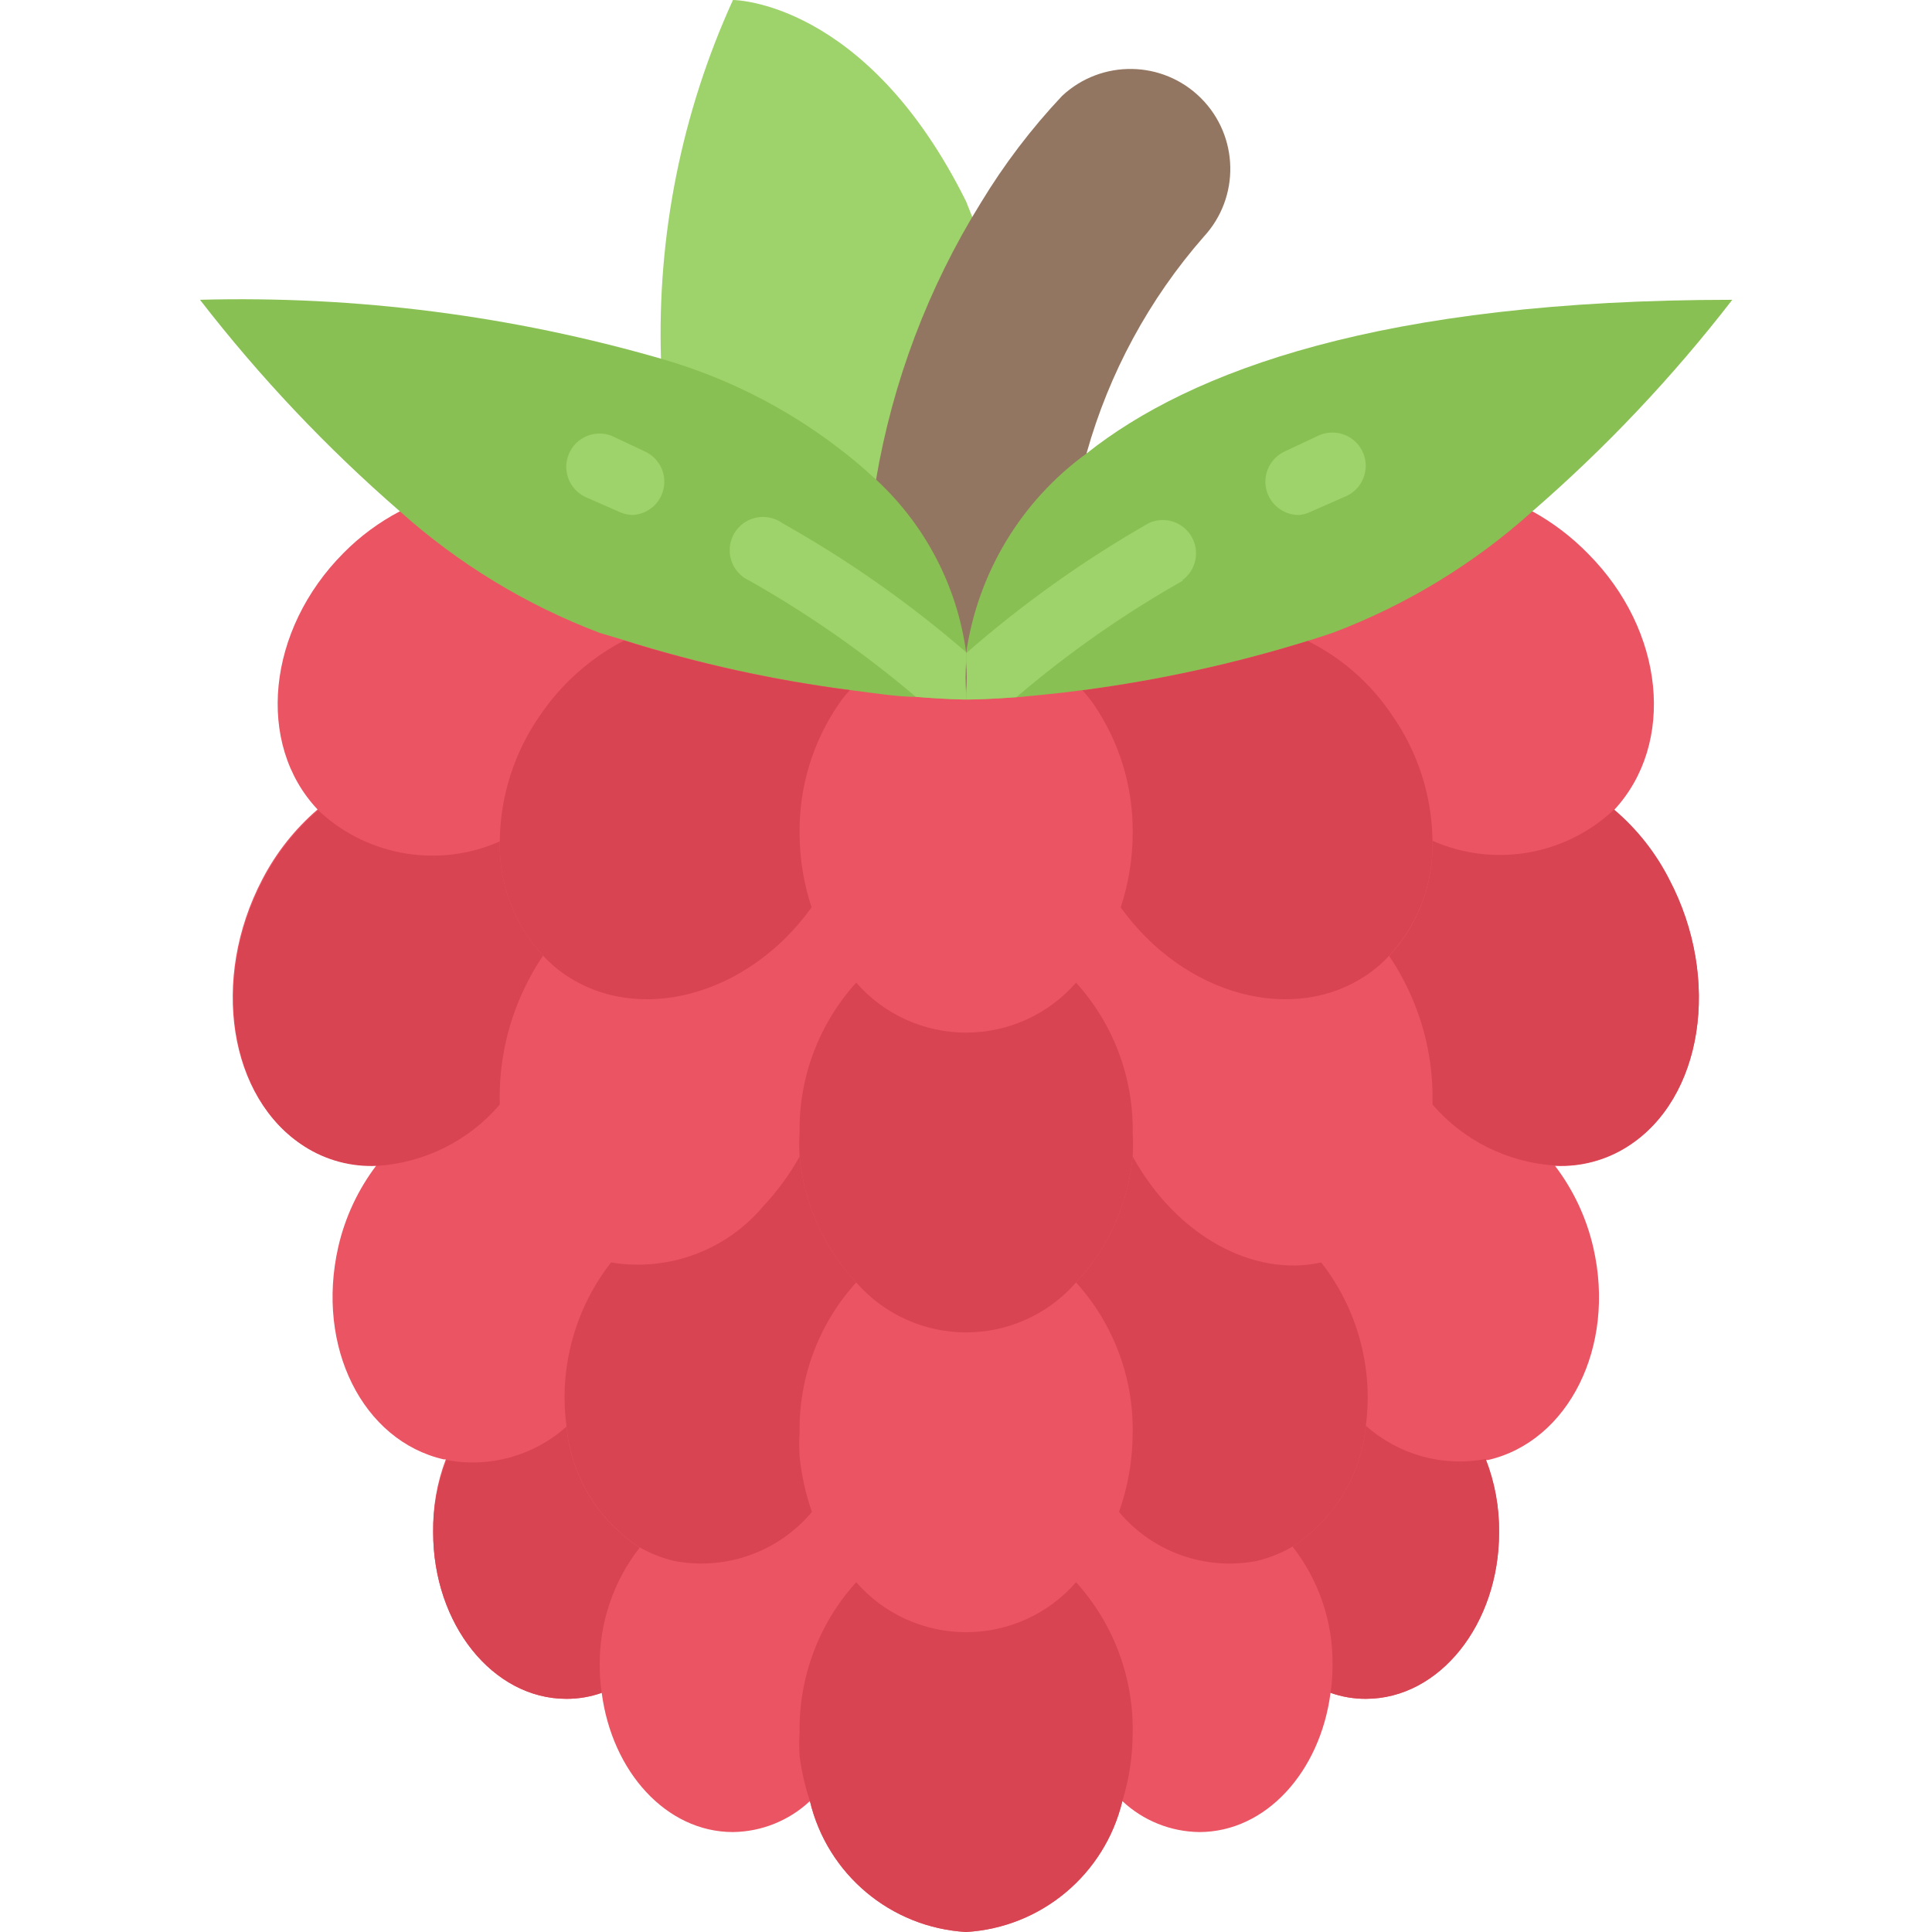<svg height="512pt" viewBox="-53 0 512 512" width="512pt" xmlns="http://www.w3.org/2000/svg"><g fill-rule="evenodd"><path d="m208.066 66.117c-12.938 22.285-21.422 46.867-24.98 72.387-12.008-11.918-33.988-34.516-60.914-43.344-1.047-32.762 5.48-65.328 19.07-95.16 0 0 35.309 0 61.793 53.406zm0 0" fill="#9ed26a"/><path d="m52.965 135.504c-5.512 2.887-10.543 6.609-14.918 11.035-20.305 20.391-23.305 50.582-6.887 67.973-6.023 5.184-10.996 11.477-14.652 18.535-13.859 26.484-8.828 58 11.035 70.621 5.727 3.664 12.453 5.453 19.242 5.121-4.891 6.434-8.355 13.836-10.152 21.715-6 26.484 6.535 51.289 27.898 56.234h.617c-2.344 6.168-3.48 12.73-3.355 19.332 0 24.363 15.801 44.137 35.309 44.137 3.188.012 6.355-.527 9.359-1.59 2.734 20.922 17.125 36.898 34.781 36.898 7.582-.094 14.859-3.02 20.391-8.207 4.641 19.43 21.461 33.523 41.402 34.691 19.93-1.195 36.738-15.277 41.402-34.691 5.531 5.188 12.805 8.113 20.391 8.207 17.656 0 32.043-15.977 34.781-36.898 3.004 1.062 6.168 1.602 9.355 1.59 19.508 0 35.312-19.773 35.312-44.137.047-6.551-1.152-13.055-3.531-19.156h.617c21.363-4.945 33.898-30.102 27.895-56.234-1.797-7.879-5.258-15.281-10.152-21.715 6.793.332 13.516-1.457 19.246-5.121 19.859-12.711 24.891-44.137 11.035-70.617-3.602-7.098-8.582-13.402-14.656-18.539 16.418-17.656 13.418-47.582-6.887-67.973-4.336-4.438-9.305-8.215-14.742-11.211zm0 0" fill="#eb5463"/><path d="m265.977 62.766c-14.457 16.523-25.043 36.066-30.984 57.203-4.414 32.926-19.246 58.262-31.781 65.41-11.387-8.387-18.891-31.957-24.098-57.996 4.395-26.117 13.84-51.121 27.805-73.621 6.16-10.18 13.379-19.68 21.539-28.34 10.414-9.746 26.676-9.5 36.785.562 10.109 10.062 10.434 26.324.734 36.781zm0 0" fill="#937661"/><path d="m203.035 183.969v1.41s-4.855 0-13.332-.707c-4.676 0-10.414-.883-17.125-1.766-20.297-2.621-40.324-7.023-59.852-13.152l-6.797-2.031c-19.484-7.391-37.441-18.312-52.965-32.219-19.457-16.898-37.195-35.672-52.965-56.055 41.41-1.113 82.738 4.188 122.527 15.711 21.238 6.137 40.742 17.172 56.938 32.223 12.855 11.988 21.18 28.047 23.57 45.461v2.383c-.23 2.91-.23 5.832 0 8.742zm0 0" fill="#89c053"/><g fill="#d94452"><path d="m169.312 186.527c-6.898 10.047-10.535 21.977-10.414 34.164 0 6.715 1.07 13.391 3.176 19.773-16.773 23.391-45.902 31.336-65.59 17.652-2.031-1.402-3.895-3.031-5.559-4.855-7.672-8.254-11.793-19.191-11.477-30.453.145-11.953 3.898-23.586 10.77-33.367 5.645-8.293 13.258-15.055 22.156-19.688 19.527 6.129 39.555 10.531 59.852 13.152-1.066 1.129-2.039 2.34-2.914 3.621zm0 0"/><path d="m90.926 253.262c-1.359 1.984-2.598 4.051-3.711 6.18-5.426 10.234-8.102 21.703-7.766 33.281-8.195 9.574-19.91 15.434-32.488 16.242-6.789.332-13.516-1.457-19.242-5.121-19.863-12.711-24.895-44.137-11.035-70.617 3.656-7.059 8.629-13.352 14.656-18.539l.703.707c12.926 11.652 31.488 14.625 47.406 7.59-.27 11.203 3.848 22.066 11.477 30.277zm0 0"/><path d="m326.621 222.809c.312 11.262-3.809 22.199-11.477 30.453-1.664 1.824-3.531 3.453-5.562 4.855-19.684 13.684-48.816 5.738-65.586-17.652 2.102-6.383 3.176-13.059 3.176-19.773.121-12.188-3.516-24.117-10.414-34.164-.898-1.266-1.871-2.477-2.914-3.621 20.223-2.656 40.188-7.027 59.672-13.062 9.023 4.48 16.719 11.234 22.336 19.598 6.871 9.781 10.625 21.414 10.77 33.367zm0 0"/><path d="m378.352 303.758c-5.73 3.664-12.453 5.453-19.246 5.121-12.559-.809-24.262-6.629-32.484-16.156.32-11.551-2.355-22.984-7.77-33.191-1.109-2.133-2.348-4.195-3.707-6.18 7.691-8.277 11.812-19.25 11.477-30.543 15.914 7.035 34.48 4.062 47.402-7.594l.707-.703c6.074 5.137 11.055 11.441 14.656 18.535 13.855 26.309 8.824 58.262-11.035 70.711zm0 0"/><path d="m247.172 300.137c.133 2.117.133 4.242 0 6.355-1.176 12.477-6.453 24.211-15.008 33.371-7.34 8.414-17.961 13.238-29.129 13.238-11.168 0-21.789-4.824-29.133-13.238-8.551-9.16-13.832-20.895-15.004-33.371-.133-2.113-.133-4.238 0-6.355-.211-14.664 5.152-28.859 15.004-39.723 7.344 8.414 17.965 13.242 29.133 13.242 11.168 0 21.789-4.828 29.129-13.242 9.852 10.863 15.215 25.059 15.008 39.723zm0 0"/><path d="m247.172 459.035c.008 6.191-.914 12.352-2.734 18.273-4.664 19.414-21.473 33.496-41.402 34.691-19.941-1.168-36.762-15.262-41.402-34.691-1.285-3.879-2.203-7.867-2.734-11.918-.133-2.117-.133-4.238 0-6.355-.211-14.664 5.152-28.863 15.004-39.727 7.344 8.414 17.965 13.242 29.133 13.242 11.168 0 21.789-4.828 29.129-13.242 9.852 10.863 15.215 25.062 15.008 39.727zm0 0"/><path d="m158.898 385.941c.512 5.023 1.609 9.973 3.266 14.742-8.922 10.645-22.914 15.613-36.547 12.977-3.316-.801-6.496-2.082-9.445-3.797-10.891-7.234-17.902-19.02-19.07-32.043-.898-6.801-.57-13.707.973-20.391 1.891-8.328 5.598-16.137 10.859-22.863 15.184 2.512 30.562-3.195 40.43-15.008 3.699-3.949 6.902-8.336 9.535-13.066 1.172 12.477 6.453 24.211 15.004 33.371-9.852 10.863-15.215 25.059-15.004 39.723-.133 2.117-.133 4.238 0 6.355zm0 0"/><path d="m308.965 377.82c-1.246 13.086-8.398 24.887-19.422 32.043-2.945 1.715-6.129 2.996-9.445 3.797-13.633 2.637-27.625-2.332-36.543-12.977 2.391-6.777 3.617-13.91 3.617-21.098.207-14.664-5.156-28.859-15.008-39.723 8.555-9.16 13.832-20.895 15.008-33.371 11.652 21.098 32.043 32.047 49.965 28.074 5.262 6.727 8.969 14.535 10.859 22.863 1.539 6.684 1.871 13.59.969 20.391zm0 0"/><path d="m105.93 441.379c0 2.422.176 4.844.531 7.238-3.004 1.062-6.172 1.602-9.359 1.59-19.508 0-35.309-19.773-35.309-44.137-.047-6.551 1.152-13.055 3.531-19.156 11.391 2.16 23.137-1.102 31.777-8.828 1.246 13.086 8.398 24.883 19.422 32.043-6.969 8.918-10.703 19.934-10.594 31.25zm0 0"/><path d="m344.277 406.07c0 24.363-15.805 44.137-35.312 44.137-3.188.012-6.352-.527-9.355-1.59.355-2.395.531-4.816.527-7.238.172-11.406-3.566-22.527-10.594-31.516 11.023-7.156 18.176-18.957 19.422-32.043 8.645 7.727 20.391 10.992 31.781 8.828 2.41 6.188 3.609 12.781 3.531 19.422zm0 0"/></g><path d="m203.035 183.969v1.41s-4.855 0-13.332-.707c-13.707-11.637-28.484-21.953-44.137-30.809-3.07-1.387-5.082-4.402-5.188-7.77-.105-3.367 1.719-6.5 4.695-8.078 2.98-1.574 6.594-1.316 9.32.664 17.32 9.727 33.617 21.172 48.641 34.164v2.383c-.23 2.91-.23 5.832 0 8.742zm0 0" fill="#9ed26a"/><path d="m114.758 136.473c-1.312-.008-2.613-.309-3.797-.883l-8.824-3.883c-4.293-2.02-6.223-7.066-4.371-11.434 1.852-4.367 6.82-6.488 11.254-4.809l8.828 4.148c3.703 1.668 5.793 5.645 5.059 9.641-.73 3.996-4.094 6.977-8.148 7.219zm0 0" fill="#9ed26a"/><path d="m406.07 79.449c-15.754 20.395-33.496 39.172-52.969 56.055-15.496 13.938-33.461 24.863-52.965 32.219-2.207.707-4.414 1.504-6.621 2.121-19.484 6.035-39.449 10.406-59.672 13.062-6.621.883-12.449 1.414-17.125 1.855-7.152.531-11.832.617-13.242.617h-.441s0-.527 0-1.41c.234-2.941.234-5.891 0-8.828 0-.621 0-1.324 0-2.031 3.059-21.246 14.586-40.352 31.957-52.965 27.539-21.895 78.211-40.695 171.078-40.695zm0 0" fill="#89c053"/><path d="m260.504 153.863c-15.676 8.855-30.457 19.199-44.141 30.898-7.148.531-11.828.617-13.242.617h-.086s0-.527 0-1.41c.234-2.941.234-5.891 0-8.828 0-.621 0-1.324 0-2.031 14.965-13.09 31.199-24.652 48.461-34.516 4.125-1.863 8.992-.309 11.27 3.605 2.273 3.914 1.223 8.914-2.441 11.578zm0 0" fill="#9ed26a"/><path d="m291.309 136.473c-4.18.066-7.832-2.809-8.75-6.887-.918-4.078 1.152-8.238 4.957-9.973l8.828-4.148c2.926-1.379 6.371-1.043 8.98.871 2.609 1.918 3.961 5.105 3.523 8.309-.438 3.207-2.594 5.918-5.621 7.062l-8.828 3.883c-.965.484-2.012.781-3.09.883zm0 0" fill="#9ed26a"/></g></svg>